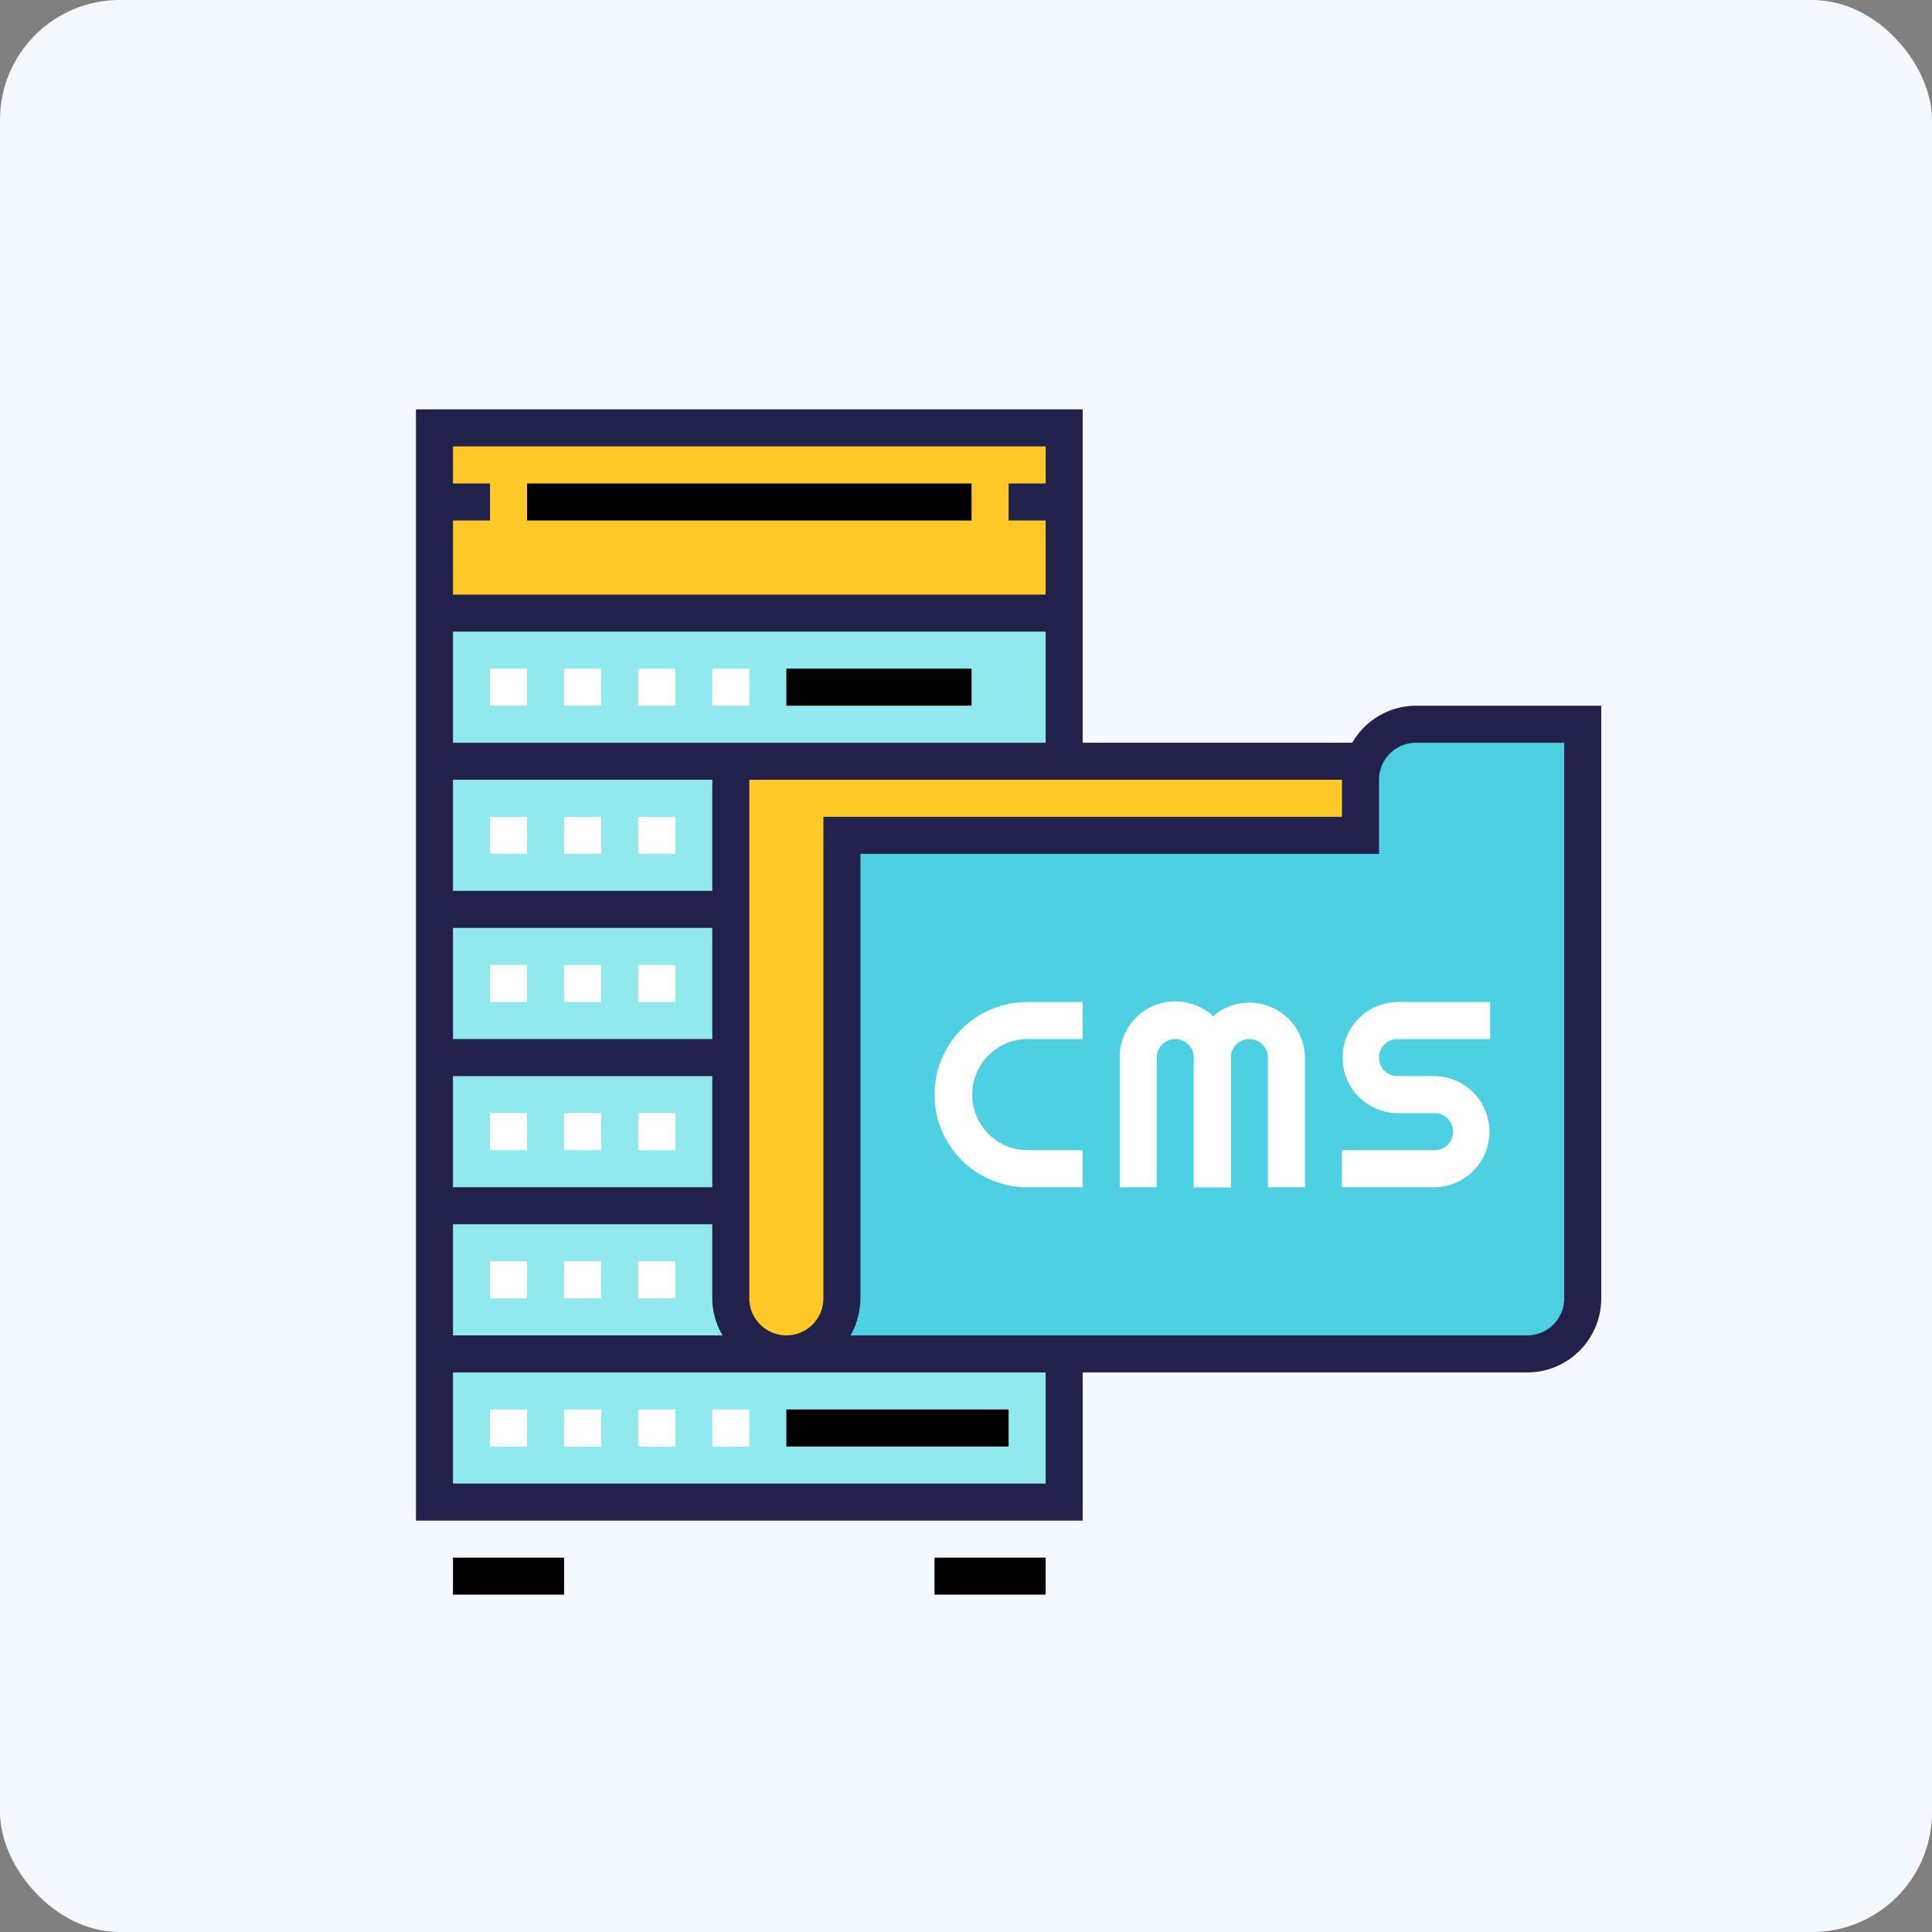 <svg xmlns="http://www.w3.org/2000/svg" width="258" height="258" viewBox="0 0 258 258">
  <rect x="0" y="0" width="258" height="258" fill="#808080" stroke="none"/>
  <g id="Grupo_57828" data-name="Grupo 57828" transform="translate(-235 -563)">
    <rect id="Rectángulo_7128" data-name="Rectángulo 7128" width="258" height="258" rx="16" transform="translate(235 563)" fill="#f3f9ff"/>
    <g id="cms" transform="translate(290.547 617.668)">
      <path id="Trazado_103536" data-name="Trazado 103536" d="M8,88H92.089V206.714H8Zm0,0" transform="translate(-5.527 -60.795)" fill="#91e8ed"/>
      <path id="Trazado_103537" data-name="Trazado 103537" d="M8,8H92.089V32.732H8ZM8,8" transform="translate(-5.527 -5.527)" fill="#ffca28"/>
      <path id="Trazado_103538" data-name="Trazado 103538" d="M236.669,143.42v7.42H167.42v61.83a7.42,7.42,0,0,1-7.42,7.42h98.928a7.42,7.42,0,0,0,7.42-7.42V136H244.089A7.42,7.42,0,0,0,236.669,143.42Zm0,0" transform="translate(-110.536 -93.956)" fill="#4dd0e1"/>
      <path id="Trazado_103539" data-name="Trazado 103539" d="M220.089,161.893V152H136v71.723a7.42,7.42,0,1,0,14.839,0v-61.83Zm0,0" transform="translate(-93.956 -105.009)" fill="#ffca28"/>
      <g id="Grupo_57827" data-name="Grupo 57827" transform="translate(9.893 34.625)">
        <path id="Trazado_103540" data-name="Trazado 103540" d="M64,432h4.946v4.946H64Zm0,0" transform="translate(-54.107 -333.072)" fill="#fff"/>
        <path id="Trazado_103541" data-name="Trazado 103541" d="M96,432h4.946v4.946H96Zm0,0" transform="translate(-76.214 -333.072)" fill="#fff"/>
        <path id="Trazado_103542" data-name="Trazado 103542" d="M128,432h4.946v4.946H128Zm0,0" transform="translate(-98.322 -333.072)" fill="#fff"/>
        <path id="Trazado_103543" data-name="Trazado 103543" d="M32,432h4.946v4.946H32Zm0,0" transform="translate(-32 -333.072)" fill="#fff"/>
        <path id="Trazado_103544" data-name="Trazado 103544" d="M64,368h4.946v4.946H64Zm0,0" transform="translate(-54.107 -288.857)" fill="#fff"/>
        <path id="Trazado_103545" data-name="Trazado 103545" d="M96,368h4.946v4.946H96Zm0,0" transform="translate(-76.214 -288.857)" fill="#fff"/>
        <path id="Trazado_103546" data-name="Trazado 103546" d="M32,368h4.946v4.946H32Zm0,0" transform="translate(-32 -288.857)" fill="#fff"/>
        <path id="Trazado_103547" data-name="Trazado 103547" d="M64,304h4.946v4.946H64Zm0,0" transform="translate(-54.107 -244.643)" fill="#fff"/>
        <path id="Trazado_103548" data-name="Trazado 103548" d="M32,304h4.946v4.946H32Zm0,0" transform="translate(-32 -244.643)" fill="#fff"/>
        <path id="Trazado_103549" data-name="Trazado 103549" d="M96,304h4.946v4.946H96Zm0,0" transform="translate(-76.214 -244.643)" fill="#fff"/>
        <path id="Trazado_103550" data-name="Trazado 103550" d="M64,240h4.946v4.946H64Zm0,0" transform="translate(-54.107 -200.429)" fill="#fff"/>
        <path id="Trazado_103551" data-name="Trazado 103551" d="M32,240h4.946v4.946H32Zm0,0" transform="translate(-32 -200.429)" fill="#fff"/>
        <path id="Trazado_103552" data-name="Trazado 103552" d="M96,240h4.946v4.946H96Zm0,0" transform="translate(-76.214 -200.429)" fill="#fff"/>
        <path id="Trazado_103553" data-name="Trazado 103553" d="M64,112h4.946v4.946H64Zm0,0" transform="translate(-54.107 -112)" fill="#fff"/>
        <path id="Trazado_103554" data-name="Trazado 103554" d="M32,112h4.946v4.946H32Zm0,0" transform="translate(-32 -112)" fill="#fff"/>
        <path id="Trazado_103555" data-name="Trazado 103555" d="M96,112h4.946v4.946H96Zm0,0" transform="translate(-76.214 -112)" fill="#fff"/>
        <path id="Trazado_103556" data-name="Trazado 103556" d="M128,112h4.946v4.946H128Zm0,0" transform="translate(-98.322 -112)" fill="#fff"/>
        <path id="Trazado_103557" data-name="Trazado 103557" d="M64,176h4.946v4.946H64Zm0,0" transform="translate(-54.107 -156.214)" fill="#fff"/>
        <path id="Trazado_103558" data-name="Trazado 103558" d="M32,176h4.946v4.946H32Zm0,0" transform="translate(-32 -156.214)" fill="#fff"/>
        <path id="Trazado_103559" data-name="Trazado 103559" d="M96,176h4.946v4.946H96Zm0,0" transform="translate(-76.214 -156.214)" fill="#fff"/>
        <path id="Trazado_103560" data-name="Trazado 103560" d="M243.786,280.732h-7.42a12.366,12.366,0,0,1,0-24.732h7.42v4.946h-7.42a7.42,7.42,0,0,0,0,14.839h7.42Zm0,0" transform="translate(-164.643 -211.482)" fill="#fff"/>
        <path id="Trazado_103561" data-name="Trazado 103561" d="M318.839,280.732h-4.946V263.42a2.473,2.473,0,1,0-4.946,0v17.312H304V263.42a7.42,7.42,0,1,1,14.839,0Zm0,0" transform="translate(-219.911 -211.482)" fill="#fff"/>
        <path id="Trazado_103562" data-name="Trazado 103562" d="M350.839,280.732h-4.946V263.42a2.473,2.473,0,0,0-4.946,0v17.312H336V263.42a7.42,7.42,0,0,1,14.839,0Zm0,0" transform="translate(-242.018 -211.482)" fill="#fff"/>
        <path id="Trazado_103563" data-name="Trazado 103563" d="M412.366,280.732H400v-4.946h12.366a2.473,2.473,0,0,0,0-4.946H407.42a7.42,7.42,0,0,1,0-14.839h12.366v4.946H407.42a2.473,2.473,0,0,0,0,4.946h4.946a7.42,7.42,0,0,1,0,14.839Zm0,0" transform="translate(-286.233 -211.482)" fill="#fff"/>
      </g>
      <path id="Trazado_103564" data-name="Trazado 103564" d="M133.553,39.571a9.86,9.86,0,0,0-8.517,4.946h-36V0H0V148.392H89.035V128.607h59.357a9.893,9.893,0,0,0,9.893-9.893V39.571Zm-9.893,9.893v4.946H54.411v64.3a4.946,4.946,0,0,1-9.893,0V49.464ZM4.946,14.839H9.893V9.893H4.946V4.946H84.089V9.893H79.143v4.946h4.946v9.893H4.946Zm0,14.839H84.089V44.518H4.946Zm0,19.786H39.571V64.3H4.946Zm0,19.786H39.571V84.089H4.946Zm0,19.786H39.571v14.839H4.946Zm0,19.786H39.571v9.893a9.789,9.789,0,0,0,1.375,4.946h-36Zm79.143,34.625H4.946V128.607H84.089Zm69.25-24.732a4.947,4.947,0,0,1-4.946,4.946H58.029a9.952,9.952,0,0,0,.512-1.029c0-.03.03-.057.042-.087a9.812,9.812,0,0,0,.51-1.634c.031-.141.059-.28.083-.421a9.727,9.727,0,0,0,.181-1.775V59.357h69.25V49.464a4.947,4.947,0,0,1,4.946-4.946h19.786Zm0,0" fill="#21214b"/>
      <path id="Trazado_103565" data-name="Trazado 103565" d="M16,496H30.839v4.946H16Zm0,0" transform="translate(-11.054 -342.661)"/>
      <path id="Trazado_103566" data-name="Trazado 103566" d="M224,496h14.839v4.946H224Zm0,0" transform="translate(-154.75 -342.661)"/>
      <path id="Trazado_103567" data-name="Trazado 103567" d="M160,432h29.678v4.946H160Zm0,0" transform="translate(-110.536 -298.447)"/>
      <path id="Trazado_103568" data-name="Trazado 103568" d="M160,112h24.732v4.946H160Zm0,0" transform="translate(-110.536 -77.375)"/>
      <path id="Trazado_103569" data-name="Trazado 103569" d="M48,32h59.357v4.946H48Zm0,0" transform="translate(-33.161 -22.107)"/>
    </g>
  </g>
</svg>
